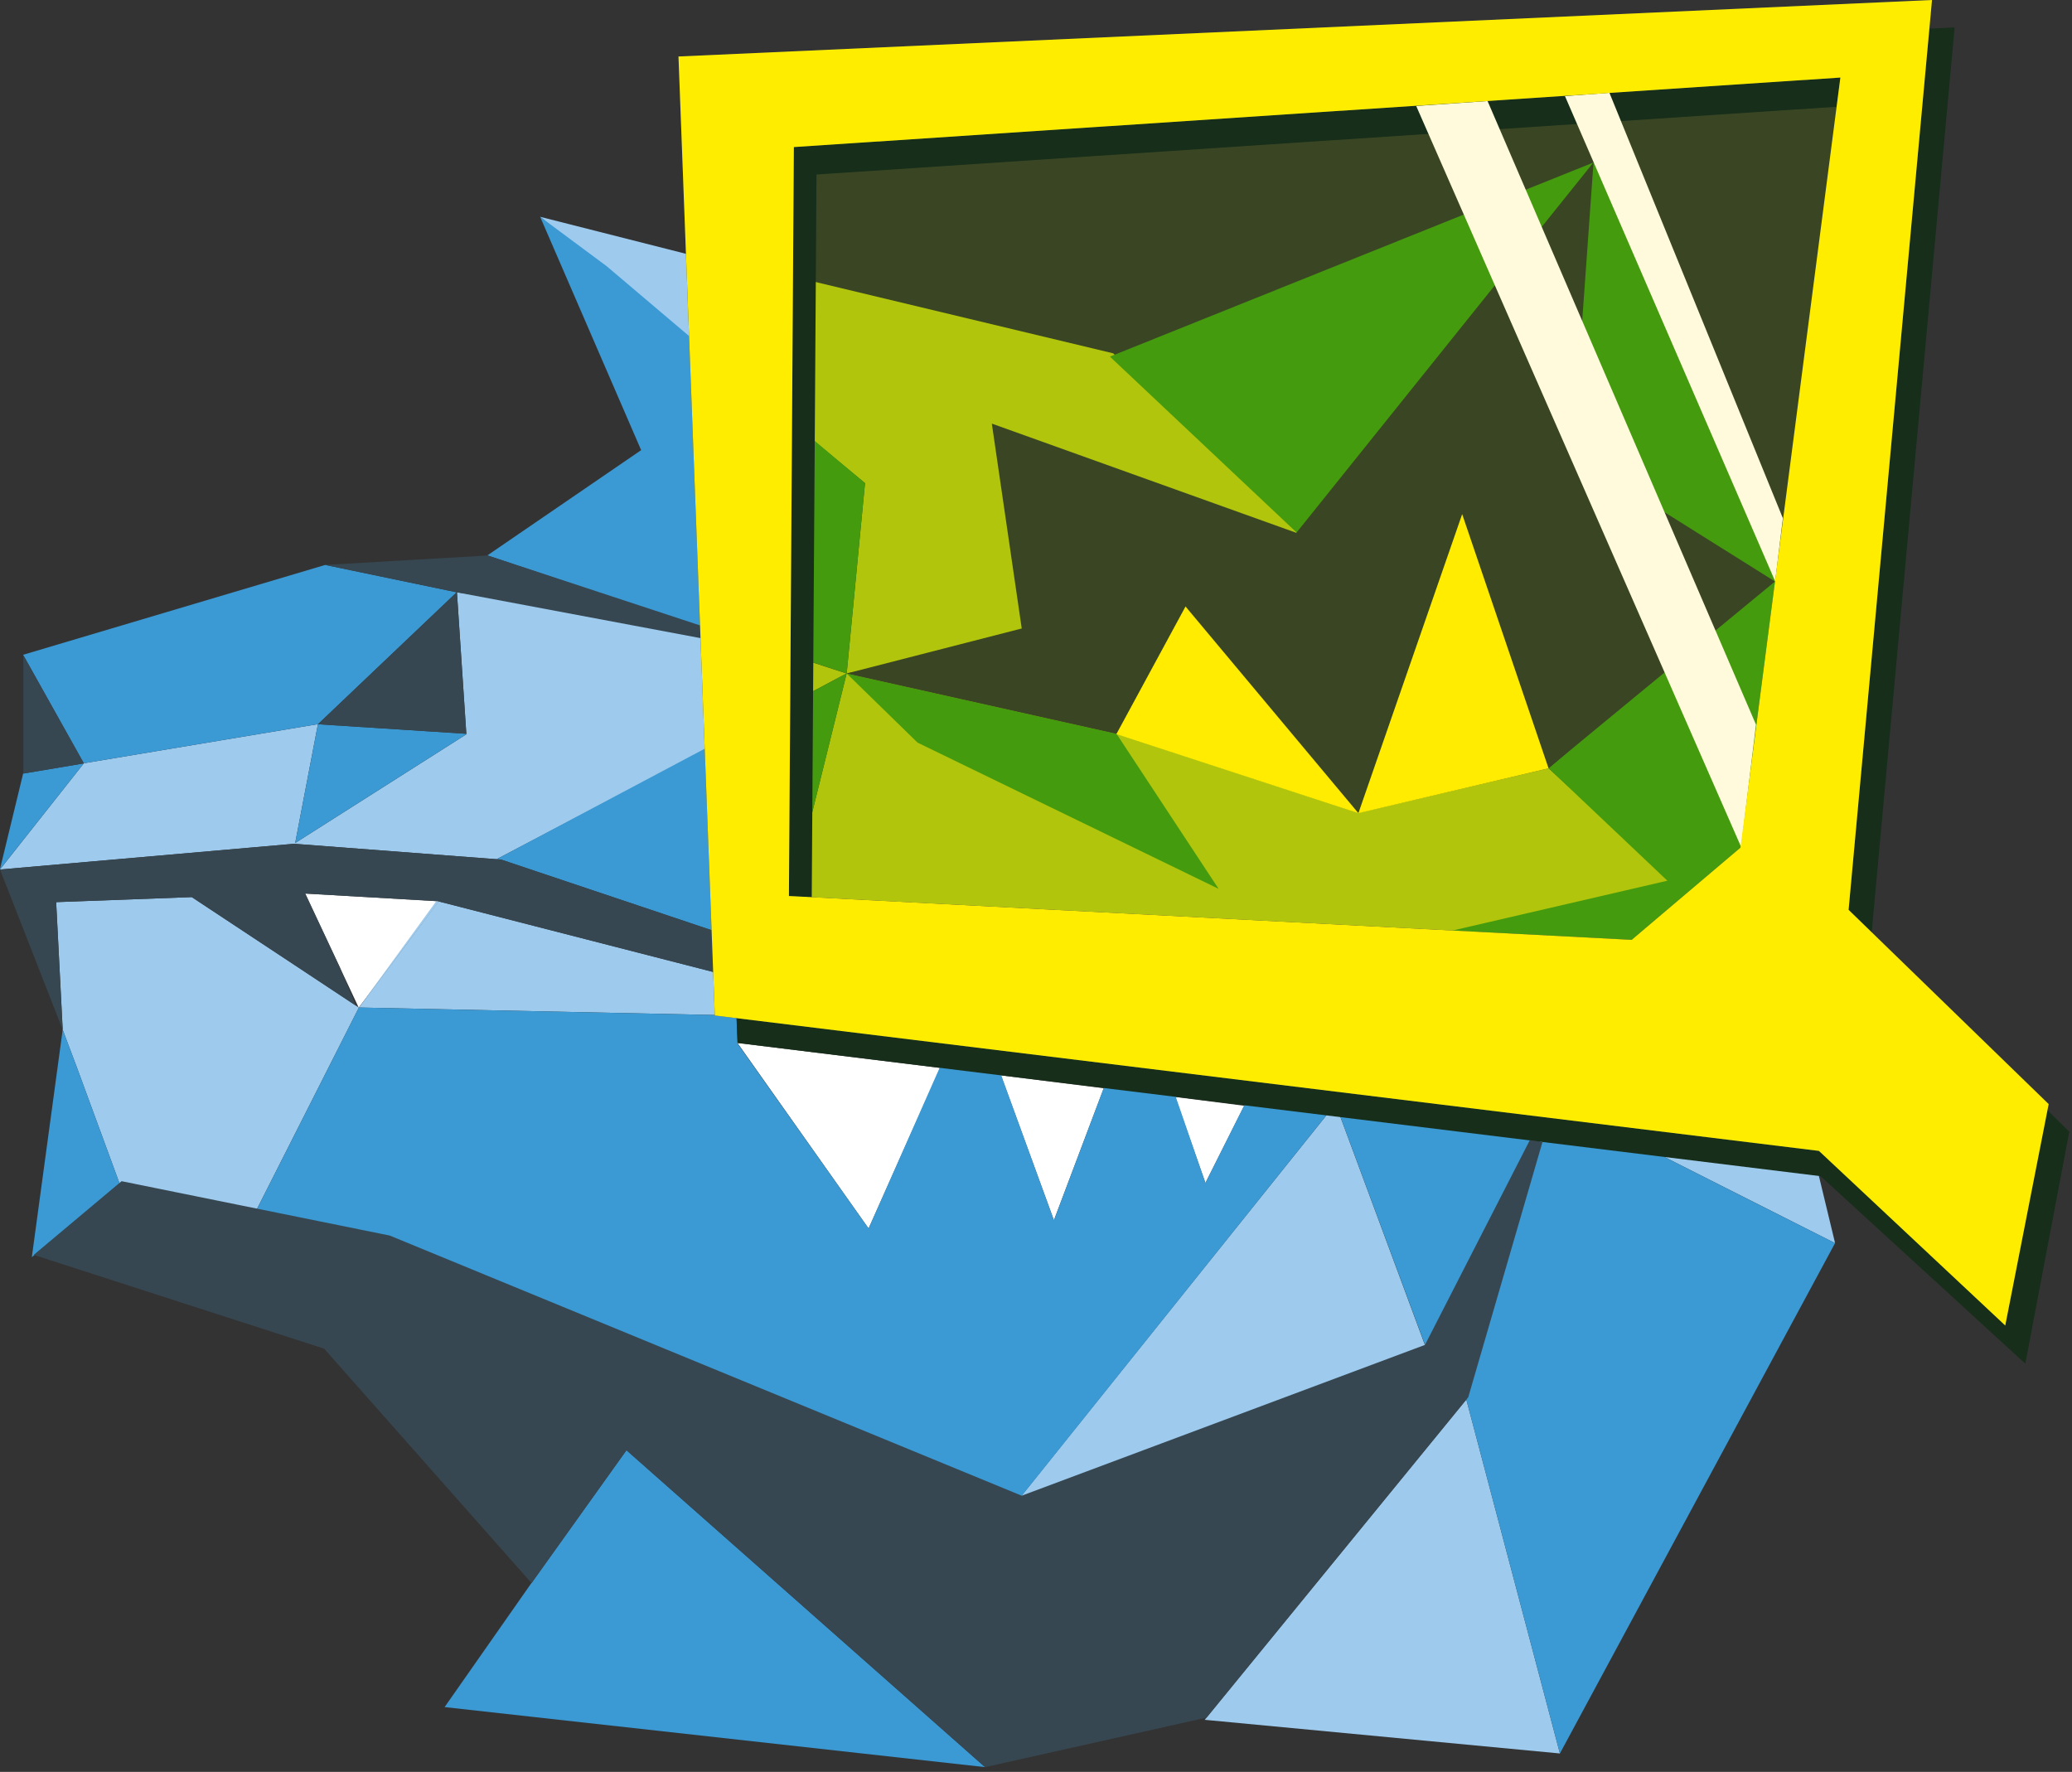 <svg width="100%" height="100%" viewBox="0 0 214 183" version="1.1" xmlns="http://www.w3.org/2000/svg" xmlns:xlink="http://www.w3.org/1999/xlink" xml:space="preserve" xmlns:serif="http://www.serif.com/" style="fill-rule:evenodd;clip-rule:evenodd;stroke-linejoin:round;stroke-miterlimit:2;">
    <rect x="0" y="0" width="214" height="183" fill="#333333" stroke="none"/>
    <g id="Group-30-Copy" transform="matrix(1,0,0,1,-42.5,-72)">
        <path id="Fill-27" d="M222.273,159.561L232.592,80.026L124.505,87.206L123.997,164.556L211.035,169.084L222.273,159.561Z" style="fill:rgb(58,70,35);"/>
        <path id="Combined-Shape" d="M124.417,100.571L157.473,108.491L176.692,127.028L149.139,137.523L129.945,141.557L129.974,141.553L157.813,147.786L182.81,155.951L202.45,151.351L214.975,162.9L220.633,152.335L222.299,159.356L222.273,159.561L212.184,168.11L212.604,167.326L202.451,167.868L194.551,168.226L124.242,164.569L129.943,141.556L129.949,141.548L131.841,121.901L124.318,115.669L124.417,100.571ZM124.16,139.683L129.932,141.554L124.128,144.634L124.16,139.683Z" style="fill:rgb(176,197,11);"/>
        <path id="Combined-Shape1" serif:id="Combined-Shape" d="M207.136,88.762L225.853,131.966L222.273,159.561L211.035,169.084L192.468,168.118L214.71,162.96L202.451,151.351L215.003,140.618L194.21,115.548L205.002,93.864L178.662,127.259L176.012,127.506L176.692,127.259L157.133,108.831L207.136,88.762ZM129.933,141.553L129.943,141.556L124.242,164.569L123.997,164.556L124.128,144.635L129.933,141.553ZM129.945,141.556L157.813,147.785L168.358,163.798L137.266,148.697L129.945,141.556ZM124.319,115.582L131.842,121.9L129.95,141.548L129.866,141.531L124.161,139.655L124.319,115.582Z" style="fill:rgb(69,155,14);"/>
        <path id="zähne" d="M118.667,179.717L132.21,198.88L139.608,182.296L118.667,179.717ZM145.883,183.066L151.35,198.031L156.498,184.392L145.883,183.066ZM163.879,185.295L166.998,194.177L171.003,186.202L163.879,185.295ZM79.55,176.07L87.795,165.083L74.022,164.286L79.55,176.07Z" style="fill:white;"/>
        <path id="hellblaue-fläche-aussen" d="M123.982,115.452L123.982,100.912L98.286,94.391L123.982,115.452ZM90.663,147.786L90.666,147.837L72.987,159.066L75.336,146.79L51.165,150.829L51.159,150.837L51.152,150.844L42.5,161.793L42.606,161.793L72.877,159.146L93.787,160.74L123.051,145.371L114.799,136.65L89.693,133.179L90.663,147.786ZM211.714,169.346L202.798,185.635L232.033,200.394C225.694,174.122 222.524,160.986 222.524,160.986C222.524,160.986 218.921,163.773 211.714,169.346ZM48.3,165.173L48.976,178.349L50.467,182.318L54.85,194.238L54.855,194.234L68.928,197.087L79.564,176.064L79.557,176.06L79.563,176.053L79.534,176.034L79.54,176.049L72.932,171.676L62.298,164.653L48.3,165.173ZM79.811,175.722L87.792,165.087L87.773,165.081L87.561,165.07L79.811,175.722ZM79.574,176.057L116.329,176.83L132.981,176.07L116.627,172.506L87.8,165.098L79.574,176.057ZM147.82,226.707L189.727,211.067L180.442,186.017L180.439,186.02L180.441,186.015L180.439,186.01L147.82,226.707ZM193.942,216.547L166.926,249.623L203.611,253.099L193.944,216.542L193.942,216.547Z" style="fill:rgb(157,202,237);"/>
        <path id="blaue-fläche-aussen" d="M107.206,221.778L144.239,254.51L88.419,248.308L97.541,235.277L107.206,221.778ZM188.932,170.885L217.416,172.008L202.797,185.635L232.027,200.391L203.623,253.074L203.602,253.066L202.605,249.297L193.942,216.541L202.797,185.645L189.74,211.05L180.442,186.011L188.932,170.885ZM179.265,169.644L183.586,170.198L180.442,186.011L180.386,185.972L180.436,186.013L147.86,226.701L147.82,226.716L82.55,199.848L68.929,197.087L73.847,187.365L79.564,176.064L79.575,176.057L116.314,176.829L118.582,177.113L118.695,179.803L132.21,198.88L142.847,174.821L142.847,174.651L151.35,198.031L159.537,176.296L159.537,172.512L166.998,194.177L179.265,169.644ZM48.96,178.304L48.977,178.349L50.469,182.317L54.851,194.238L45.8,201.831L45.788,201.829L48.974,178.357L48.96,178.304ZM123.982,144.709L122.809,170.347L122.66,170.307L94.248,160.775L93.787,160.74L123.982,144.709ZM179.584,169.346L179.413,169.347L179.265,169.644L176.991,169.352L179.413,169.347L179.584,169.346ZM51.152,150.844L42.515,161.772L42.501,161.744L44.89,151.89L44.909,151.787L44.909,151.893L51.152,150.844ZM76.066,130.352L76.141,130.358L89.638,133.167L89.641,133.197L75.336,146.8L90.663,147.786L90.666,147.837L72.988,159.066L75.337,146.79L51.165,150.829L51.159,150.837L44.909,139.668L44.909,139.756L44.89,139.625L76.066,130.352ZM98.286,94.391L105.157,99.493L123.982,115.452L123.982,139.802L92.87,129.372L92.817,129.375L108.719,118.49L98.286,94.391Z" style="fill:rgb(59,153,212);"/>
        <path id="schattren-lupe" d="M230.534,193.476L251.679,212.841L256.221,188.883L235.764,168.803L244.378,74.835L114.912,80.669L118.667,179.717L230.534,193.476ZM234.916,82.845L224.597,162.38L213.359,171.903L126.32,167.375L126.83,90.025L234.916,82.845Z" style="fill:rgb(23,46,26);"/>
        <path id="grau---liupe" serif:id="grau-+-liupe" d="M107.198,221.778L97.404,235.508L75.976,211.29L45.986,201.604L55.056,193.994L82.751,199.608L148.021,226.476L189.675,210.901L200.503,189.755L201.808,189.953L194.143,216.307L167.12,249.392L144.239,254.511L107.198,221.778ZM254.091,186.033L230.359,190.864L116.329,176.882L116.159,172.385L87.8,165.098L87.746,165.169L87.737,165.16L87.797,165.082L74.023,164.286L77.64,171.994L77.633,171.999L79.282,175.877L62.32,164.651L48.3,165.173L48.976,178.348L42.5,161.802L72.877,159.146L94.248,160.775L115.995,168.071L114.852,137.905L89.694,133.178L89.691,133.15L89.668,133.173L76.089,130.347L92.871,129.372L114.802,136.594L112.575,77.835L242.041,72L233.426,165.968L254.091,186.033ZM124.491,87.19L123.982,164.541L211.023,169.068L222.258,159.546L232.578,80.01L124.491,87.19ZM44.91,139.668L51.162,150.843L44.91,151.893L44.91,139.668ZM75.337,146.8L89.668,133.173L89.694,133.178L90.664,147.785L75.337,146.8Z" style="fill:rgb(54,71,81);"/>
        <path id="auge" d="M144.938,115.751L148.027,136.91L129.945,141.556L157.814,147.785L164.956,134.603L182.809,155.951L193.53,125.065L202.451,151.317L225.826,132.057L204.925,118.949L207.084,88.762L176.386,127.03L144.938,115.751Z" style="fill:rgb(58,70,35);"/>
        <path id="Combined-Shape2" serif:id="Combined-Shape" d="M164.943,134.638L182.797,155.985L157.8,147.821L164.943,134.638ZM193.516,125.1L202.438,151.352L182.797,155.986L193.516,125.1Z" style="fill:rgb(255,236,0);"/>
        <path id="spiegelung" d="M226.639,125.522L208.724,81.585L204.132,81.925L225.845,132.042L226.639,125.522ZM223.861,146.838L196.138,82.435L188.768,82.945L222.33,159.481L223.861,146.838Z" style="fill:rgb(255,250,219);"/>
        <path id="grau---liupe1" serif:id="grau-+-liupe" d="M254.091,186.033L249.608,208.903L230.359,190.864L116.329,176.882L112.575,77.835L242.041,72L233.426,165.968L254.091,186.033ZM124.491,87.19L123.982,164.541L211.023,169.068L222.258,159.546L232.578,80.01L124.491,87.19Z" style="fill:rgb(255,237,0);"/>
    </g>
</svg>
